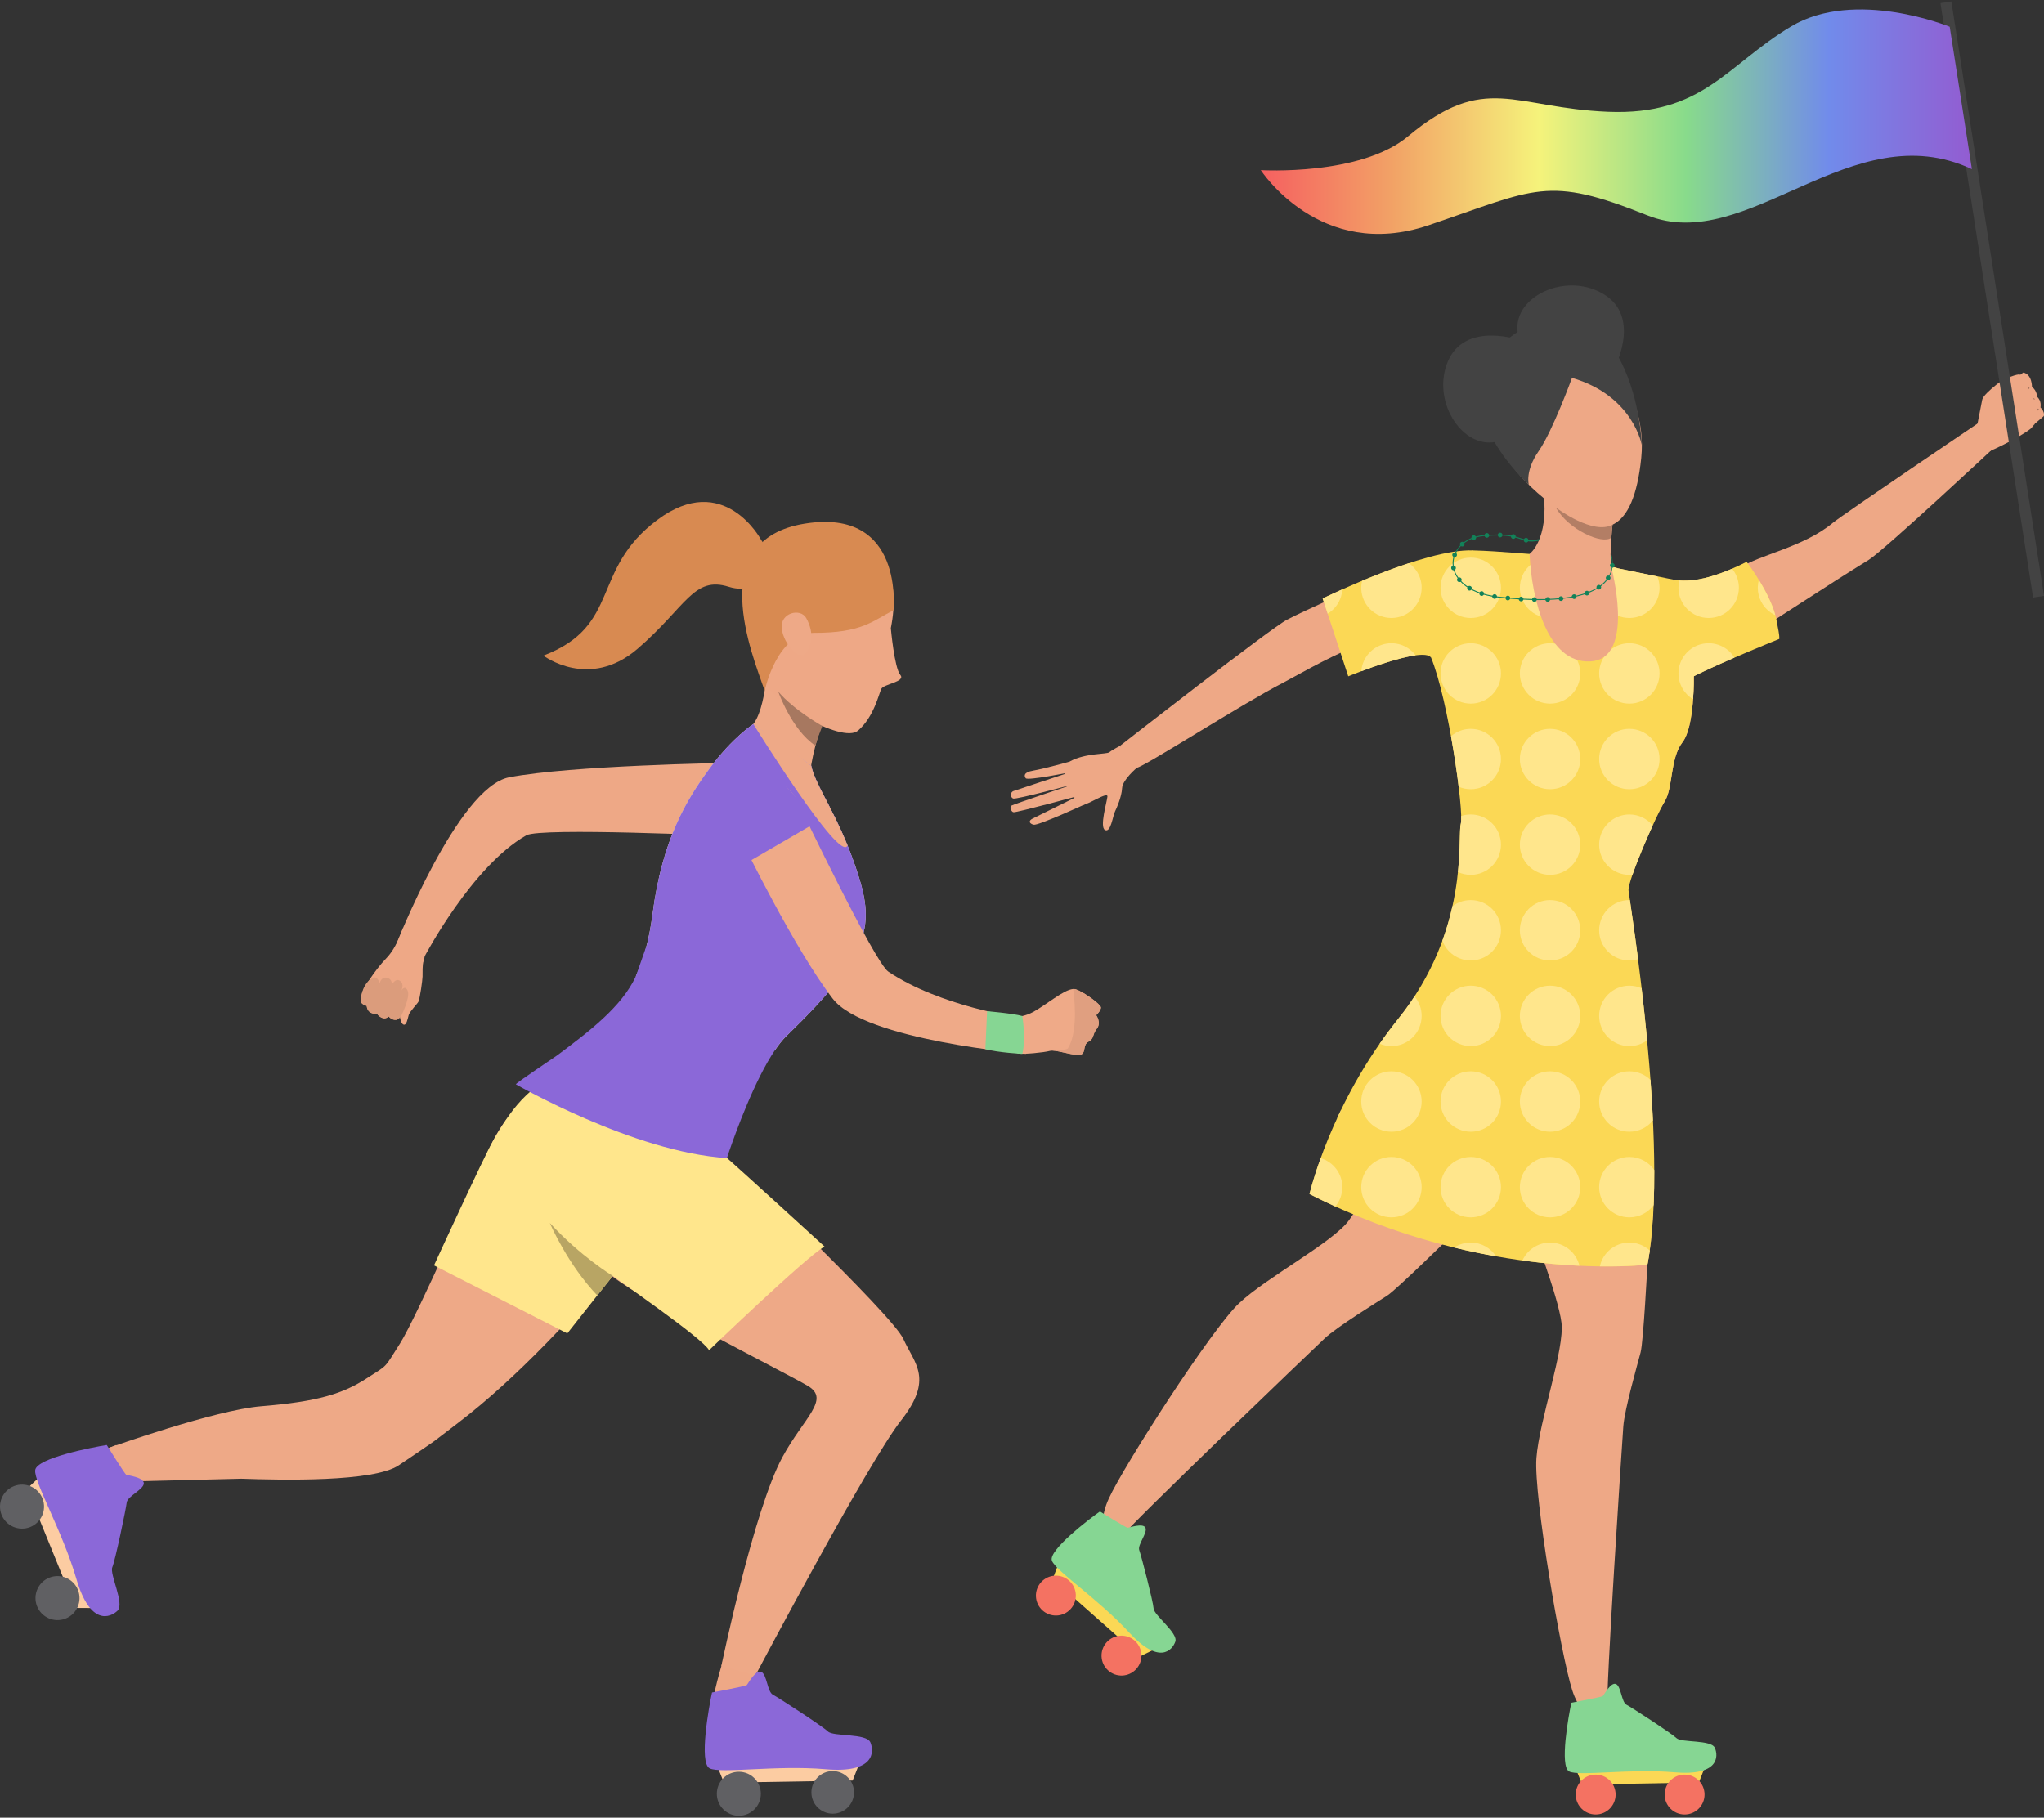 <svg width="597" height="531" viewBox="0 0 597 531" fill="none" xmlns="http://www.w3.org/2000/svg">
<rect x="0" y="0" width="597" height="531" fill="#333333" stroke="none"/>
<path d="M481.175 369.429C481.175 369.429 480.004 391.891 479.179 395.065C478.359 398.236 474.48 411.748 474.129 416.685C473.774 421.617 468.898 494.956 469.486 499.537C470.073 504.119 462.497 503.978 459.205 493.758C455.916 483.534 447.927 437.006 448.747 425.966C449.572 414.922 457.034 394.123 456.065 386.371C455.096 378.615 447.104 357.938 447.104 357.938L481.175 369.429" fill="#EEA886"/>
<path d="M423.982 360.896C423.982 360.896 407.952 376.679 405.201 378.464C402.454 380.25 390.471 387.601 386.881 391.004C383.291 394.407 330.183 445.218 327.524 448.999C324.862 452.776 319.368 447.553 323.843 437.79C328.318 428.032 353.832 388.31 361.893 380.719C369.954 373.127 389.498 362.823 394.019 356.444C398.536 350.069 409.862 333.741 409.862 333.741L423.982 360.896" fill="#EEA886"/>
<path d="M472.954 167.958C472.954 167.958 486.997 169.817 492.129 169.648C497.131 169.483 502.356 170.122 508.417 165.807C513.506 162.185 526.767 159.86 535.247 152.795C538.21 150.323 578.817 122.907 578.817 122.907L583.361 129.898C583.361 129.898 550.269 160.796 545.846 163.527C532.836 171.553 517.793 181.596 509.913 186.404C502.95 190.657 494.691 197.566 494.691 197.566C494.691 197.566 495.042 212.135 491.399 216.834C487.756 221.534 488.698 230.111 486.23 234.106C483.762 238.1 473.98 256.693 474.248 259.601C474.51 262.509 487.783 334.803 481.175 369.432C481.175 369.432 442.519 365.845 395.416 347.774C395.416 347.774 398.868 322.05 423.982 303.017C449.091 283.984 427.82 244.873 428.876 240.909C429.933 236.943 423.84 200.386 416.615 187.697C411.11 178.027 381.147 196.172 374.567 199.554C362.889 205.558 334.243 223.957 332.072 224.278C329.928 224.595 327.086 217.91 327.086 217.91C327.086 217.91 371.228 183.442 375.887 181.043C387.934 174.841 414.437 164.127 414.437 164.127C414.437 164.127 439.527 163.905 449.046 163.905C458.56 163.905 472.954 167.958 472.954 167.958" fill="#EEA886"/>
<path d="M430.287 160.795C438.348 161.003 446.722 161.99 450.243 161.99C459.762 161.99 472.576 166.038 472.576 166.038C472.576 166.038 482.205 168.046 488.641 169.305C488.641 169.305 489.106 170.564 489.167 170.575C489.202 170.582 489.251 170.59 489.308 170.601C490.855 170.909 492.207 171.209 493.159 171.482C497.253 172.65 501.611 170.319 509.211 164.696C509.211 164.696 517.52 176.646 518.701 184.34C515.731 185.064 513.763 186.211 512.11 186.403C504.13 187.328 495.006 197.345 494.698 197.56L494.691 197.563V197.565C494.691 197.565 495.041 212.135 491.399 216.833C487.756 221.533 488.698 230.109 486.229 234.105C483.761 238.098 475.391 257.22 475.655 260.129C475.918 263.037 487.782 334.802 481.171 369.431C481.171 369.431 434.209 375.18 382.475 348.818C382.475 348.818 388.579 322.316 408.302 297.744C429.38 271.495 425.602 244.633 426.659 240.667C427.602 237.148 423.138 204.732 417.976 192.091C417.297 190.43 417.061 188.864 416.614 187.696C414.982 183.406 405.502 198.851 395.216 192.523C398.94 187.318 388.518 175.28 388.518 175.28L430.287 160.795" fill="#FBD855"/>
<path d="M332.071 224.275C332.071 224.275 327.856 227.776 327.734 230.25C327.612 232.723 326.182 236.009 325.678 237.024C325.002 238.379 324.45 243.298 322.767 242.479C321.081 241.66 323.294 234.332 323.453 232.706C323.614 231.08 317.647 235.262 315.976 235.166C314.306 235.07 308.178 224.773 312.593 222.378C317.01 219.984 323.244 220.353 323.942 219.777C324.636 219.201 327.085 217.907 327.085 217.907L332.071 224.275" fill="#EEA886"/>
<path d="M317.137 234.851C317.137 234.851 303.148 241.282 301.874 240.925C300.599 240.569 300.313 239.786 301.599 239.13C302.881 238.475 314.94 232.524 314.94 232.524C314.94 232.524 297.166 237.338 296.056 237.277C295.403 237.242 294.759 235.762 295.415 235.347C296.071 234.932 313.432 229.145 313.432 229.145C313.432 229.145 296.831 233.609 295.918 233.278C295.125 232.989 294.87 231.474 296.079 231.058C297.292 230.641 312.483 225.619 312.483 225.619C312.483 225.619 300.206 228.102 299.607 227.36C299.241 226.906 298.623 225.654 301.809 225.113C304.994 224.572 312.388 222.501 312.388 222.501L317.137 234.851" fill="#EEA886"/>
<path d="M519.681 186.652C519.681 186.652 503.064 193.335 494.691 197.563V197.565C486.317 201.794 489.076 170.557 489.076 170.557C489.076 170.557 489.106 170.564 489.167 170.575C489.201 170.582 488.583 169.295 488.64 169.305C490.132 169.573 496.308 171.173 510.156 164.126C510.156 164.126 517.828 174.129 519.002 181.823C519.281 183.634 519.746 185.141 519.681 186.652Z" fill="#FBD855"/>
<path d="M430.287 160.796L417.976 192.091C415.512 188.617 393.79 197.576 393.79 197.576L386.32 174.84C386.32 174.84 416.141 160.177 430.287 160.796" fill="#FBD855"/>
<path d="M586.716 125.482L586.366 125.377C586.938 123.129 585.156 120.345 585.135 120.317L585.435 120.104C585.514 120.223 587.332 123.063 586.716 125.482" fill="#A1725B"/>
<path d="M590.345 109.28C590.345 109.28 584.67 114.023 585.278 115.227C585.886 116.431 586.716 116.493 586.716 116.493L585.221 119.732C585.221 119.732 585.314 122.606 587.99 121.854C587.99 121.854 587.84 124.53 590.33 123.442C590.33 123.442 590.91 125.312 592.155 125.049C593.401 124.787 596.929 121.552 596.929 121.552C596.929 121.552 597.387 120.461 595.97 119.009C595.97 119.009 596.406 117.099 594.946 115.893C594.946 115.893 595.075 114.285 593.487 112.998C593.487 112.998 593.551 109.368 590.953 108.834C590.953 108.834 590.581 109.078 590.345 109.28" fill="#EEA886"/>
<path d="M589.4 116.395L589.186 116.075C591.068 114.715 592.506 113.127 592.528 113.111L592.792 113.379C592.778 113.395 591.311 115.012 589.4 116.395" fill="#A1725B"/>
<path d="M588.841 121.398L588.641 121.071C590.938 119.557 594.022 116.34 594.058 116.308L594.316 116.583C594.28 116.616 591.167 119.862 588.841 121.398" fill="#A1725B"/>
<path d="M591.497 123.088L591.461 123.104L591.297 122.756C592.886 121.953 595.247 119.364 595.269 119.339L595.541 119.608C595.441 119.715 593.136 122.238 591.497 123.088" fill="#A1725B"/>
<path d="M593.115 124.811C592.427 125.164 591.826 125.243 591.325 125.042C590.631 124.77 590.323 124.06 590.209 123.697C589.551 123.944 589.007 123.923 588.584 123.632C588.026 123.242 587.869 122.482 587.826 122.093C586.767 122.325 586.094 121.909 585.7 121.505C585.156 120.935 584.935 120.113 585.042 119.678C585.185 119.112 586.123 117.256 586.445 116.614C585.865 116.429 585.464 116.119 585.271 115.69C584.949 115.005 585.278 114.289 585.285 114.26C585.335 114.167 586.409 112.258 588.964 110.573L589.164 110.9C586.688 112.533 585.622 114.425 585.614 114.445C585.614 114.444 585.357 115.019 585.6 115.529C585.772 115.898 586.158 116.159 586.759 116.304L586.996 116.361L586.881 116.585C586.423 117.471 585.521 119.278 585.4 119.782C585.328 120.063 585.486 120.742 585.958 121.233C586.301 121.592 586.924 121.959 587.94 121.667L588.169 121.6L588.176 121.853C588.176 121.863 588.198 122.901 588.785 123.312C589.135 123.554 589.629 123.538 590.252 123.262L590.459 123.172L590.51 123.404C590.51 123.413 590.71 124.395 591.447 124.683C592.091 124.935 592.957 124.614 594.031 123.726L594.26 124.03C593.852 124.366 593.472 124.626 593.115 124.811" fill="#A1725B"/>
<path d="M580.961 115.903C580.961 115.903 589.8 114.775 589.306 117.863C589.306 117.863 588.74 119.439 586.658 119.824C584.582 120.21 582.006 122.043 582.006 122.043C582.006 122.043 578.814 118.354 580.961 115.903Z" fill="#EEA886"/>
<path d="M587.976 119.578C587.619 119.765 587.232 119.902 586.86 119.971C585.178 120.293 582.108 122.147 582.072 122.166L581.886 121.831C582.015 121.753 585.042 119.926 586.796 119.592C587.948 119.372 589.036 118.546 589.164 117.788C589.243 117.388 589.043 117.025 588.578 116.711C586.939 115.593 581.042 116.076 580.977 116.081L580.941 115.697C581.192 115.676 587.032 115.2 588.778 116.389C589.529 116.898 589.601 117.472 589.529 117.865C589.408 118.559 588.749 119.182 587.976 119.578" fill="#A1725B"/>
<path d="M498.211 515.571L496.186 520.733L462.103 521.309L459.967 515.953L498.211 515.571Z" fill="#FBD855"/>
<path d="M458.956 497.424C458.956 497.424 467.803 495.772 468.135 495.471C468.467 495.173 470.478 491.32 471.981 491.957C473.488 492.598 473.591 497.244 475.063 498.007C476.539 498.766 488.213 506.359 489.659 507.751C491.098 509.147 499.822 508.155 500.867 510.604C501.919 513.054 502.105 518.879 489.041 517.738C475.983 516.594 461.135 518.978 458.3 517.486C455.47 515.999 458.125 501.193 458.956 497.424" fill="#86D693"/>
<path d="M497.854 524.237C497.854 527.457 495.242 530.066 492.028 530.066C488.809 530.066 486.199 527.457 486.199 524.237C486.199 521.021 488.809 518.412 492.028 518.412C495.242 518.412 497.854 521.021 497.854 524.237Z" fill="#F47262"/>
<path d="M471.881 524.237C471.881 527.457 469.272 530.066 466.056 530.066C462.836 530.066 460.227 527.457 460.227 524.237C460.227 521.021 462.836 518.412 466.056 518.412C469.272 518.412 471.881 521.021 471.881 524.237Z" fill="#F47262"/>
<path d="M337.969 481.432L332.987 483.869L307.457 461.292L309.494 455.895L337.969 481.432Z" fill="#FBD855"/>
<path d="M321.257 441.544C321.257 441.544 328.898 446.297 329.345 446.302C329.795 446.305 333.877 444.817 334.555 446.305C335.234 447.793 332.171 451.291 332.748 452.848C333.324 454.404 336.81 467.887 336.936 469.889C337.058 471.892 344.162 477.05 343.281 479.564C342.403 482.074 338.607 486.499 329.741 476.84C320.876 467.184 308.313 458.921 307.229 455.908C306.146 452.893 318.098 443.765 321.257 441.544Z" fill="#86D693"/>
<path d="M331.857 487.583C329.682 489.96 325.997 490.124 323.624 487.949C321.247 485.779 321.083 482.093 323.258 479.717C325.429 477.343 329.114 477.18 331.491 479.354C333.864 481.525 334.028 485.21 331.857 487.583Z" fill="#F47262"/>
<path d="M312.691 470.053C310.52 472.425 306.835 472.589 304.459 470.419C302.086 468.245 301.922 464.559 304.097 462.187C306.267 459.81 309.952 459.65 312.325 461.82C314.702 463.991 314.866 467.676 312.691 470.053" fill="#F47262"/>
<path d="M436.976 367.021C433.058 366.327 428.961 365.476 424.715 364.442C426.108 363.523 427.775 362.989 429.568 362.989C432.677 362.989 435.408 364.592 436.976 367.021Z" fill="#FFE68C"/>
<path d="M461.313 369.766C456.456 369.537 450.856 369.071 444.668 368.224C446.046 365.142 449.139 362.99 452.729 362.99C456.899 362.99 460.393 365.882 461.313 369.766Z" fill="#FFE68C"/>
<path d="M481.851 365.298C481.652 366.725 481.427 368.106 481.172 369.43C481.172 369.43 476.029 370.059 467.273 369.945C468.128 365.97 471.665 362.99 475.899 362.99C478.192 362.99 480.279 363.864 481.851 365.298Z" fill="#FFE68C"/>
<path d="M392.061 346.799C392.061 348.951 391.29 350.92 390.013 352.453C387.514 351.312 385 350.104 382.479 348.818C382.479 348.818 383.412 344.758 385.732 338.335C389.391 339.414 392.061 342.794 392.061 346.799" fill="#FFE68C"/>
<path d="M415.227 346.801C415.227 351.673 411.278 355.621 406.407 355.621C401.531 355.621 397.582 351.673 397.582 346.801C397.582 341.926 401.531 337.977 406.407 337.977C411.278 337.977 415.227 341.926 415.227 346.801Z" fill="#FFE68C"/>
<path d="M438.391 346.801C438.391 351.673 434.442 355.621 429.57 355.621C424.695 355.621 420.746 351.673 420.746 346.801C420.746 341.926 424.695 337.977 429.57 337.977C434.442 337.977 438.391 341.926 438.391 346.801Z" fill="#FFE68C"/>
<path d="M461.555 346.801C461.555 351.673 457.606 355.621 452.734 355.621C447.859 355.621 443.91 351.673 443.91 346.801C443.91 341.926 447.859 337.977 452.734 337.977C457.606 337.977 461.555 341.926 461.555 346.801Z" fill="#FFE68C"/>
<path d="M483.169 341.807C483.181 345.317 483.128 348.746 482.986 352.05V352.054C481.377 354.217 478.802 355.621 475.898 355.621C471.023 355.621 467.074 351.673 467.074 346.801C467.074 341.929 471.023 337.977 475.898 337.977C478.916 337.977 481.579 339.495 483.169 341.807" fill="#FFE68C"/>
<path d="M391.75 324.107C391.479 325.115 391.033 326.053 390.441 326.877C390.856 325.973 391.296 325.05 391.75 324.107Z" fill="#FFE68C"/>
<path d="M415.227 321.785C415.227 326.657 411.278 330.609 406.407 330.609C401.531 330.609 397.582 326.657 397.582 321.785C397.582 316.914 401.531 312.965 406.407 312.965C411.278 312.965 415.227 316.914 415.227 321.785Z" fill="#FFE68C"/>
<path d="M438.391 321.785C438.391 326.657 434.442 330.609 429.57 330.609C424.695 330.609 420.746 326.657 420.746 321.785C420.746 316.914 424.695 312.965 429.57 312.965C434.442 312.965 438.391 316.914 438.391 321.785Z" fill="#FFE68C"/>
<path d="M461.555 321.785C461.555 326.657 457.606 330.609 452.734 330.609C447.859 330.609 443.91 326.657 443.91 321.785C443.91 316.914 447.859 312.965 452.734 312.965C457.606 312.965 461.555 316.914 461.555 321.785Z" fill="#FFE68C"/>
<path d="M482.78 327.302C481.166 329.32 478.683 330.609 475.898 330.609C471.023 330.609 467.074 326.66 467.074 321.785C467.074 316.914 471.023 312.965 475.898 312.965C478.294 312.965 480.472 313.923 482.063 315.475V315.479C482.349 319.397 482.598 323.361 482.78 327.302Z" fill="#FFE68C"/>
<path d="M415.226 296.774C415.226 301.645 411.278 305.598 406.406 305.598C405.181 305.598 404.017 305.346 402.961 304.9C404.616 302.512 406.398 300.119 408.305 297.747C410.087 295.522 411.697 293.295 413.143 291.078C414.444 292.616 415.226 294.603 415.226 296.774" fill="#FFE68C"/>
<path d="M438.391 296.773C438.391 301.645 434.442 305.594 429.57 305.594C424.695 305.594 420.746 301.645 420.746 296.773C420.746 291.902 424.695 287.949 429.57 287.949C434.442 287.949 438.391 291.902 438.391 296.773Z" fill="#FFE68C"/>
<path d="M461.555 296.773C461.555 301.645 457.606 305.594 452.734 305.594C447.859 305.594 443.91 301.645 443.91 296.773C443.91 291.902 447.859 287.949 452.734 287.949C457.606 287.949 461.555 291.902 461.555 296.773Z" fill="#FFE68C"/>
<path d="M481.087 303.908C479.629 304.972 477.836 305.598 475.898 305.598C471.023 305.598 467.074 301.645 467.074 296.774C467.074 291.902 471.023 287.954 475.898 287.954C477.172 287.954 478.382 288.224 479.477 288.709C480.033 293.454 480.583 298.578 481.087 303.908Z" fill="#FFE68C"/>
<path d="M438.39 271.763C438.39 276.631 434.441 280.584 429.566 280.584C425.762 280.584 422.523 278.177 421.283 274.804C422.557 271.301 423.508 267.925 424.213 264.749C425.697 263.614 427.555 262.94 429.566 262.94C434.441 262.94 438.39 266.891 438.39 271.763" fill="#FFE68C"/>
<path d="M461.555 271.762C461.555 276.636 457.606 280.584 452.734 280.584C447.859 280.584 443.91 276.636 443.91 271.762C443.91 266.889 447.859 262.94 452.734 262.94C457.606 262.94 461.555 266.889 461.555 271.762Z" fill="#FFE68C"/>
<path d="M478.435 280.21C477.63 280.454 476.779 280.584 475.898 280.584C471.023 280.584 467.074 276.631 467.074 271.763C467.074 266.891 471.023 262.94 475.898 262.94C475.948 262.94 475.997 262.94 476.051 262.943C476.543 266.319 477.443 272.433 478.435 280.21" fill="#FFE68C"/>
<path d="M438.389 246.751C438.389 251.621 434.441 255.57 429.565 255.57C428.229 255.57 426.963 255.273 425.826 254.741C426.581 247.421 426.238 242.243 426.658 240.667C426.764 240.262 426.802 239.474 426.776 238.379C427.653 238.087 428.592 237.929 429.565 237.929C434.441 237.929 438.389 241.878 438.389 246.751Z" fill="#FFE68C"/>
<path d="M461.555 246.749C461.555 251.621 457.606 255.57 452.734 255.57C447.859 255.57 443.91 251.621 443.91 246.749C443.91 241.877 447.859 237.927 452.734 237.927C457.606 237.927 461.555 241.877 461.555 246.749Z" fill="#FFE68C"/>
<path d="M482.711 241.145C480.594 245.771 478.191 251.503 476.806 255.525C476.509 255.554 476.208 255.57 475.898 255.57C471.023 255.57 467.074 251.621 467.074 246.751C467.074 241.878 471.023 237.929 475.898 237.929C478.641 237.929 481.094 239.182 482.711 241.145Z" fill="#FFE68C"/>
<path d="M438.391 221.739C438.391 226.609 434.443 230.559 429.567 230.559C428.311 230.559 427.118 230.295 426.034 229.824C425.511 225.485 424.741 220.303 423.795 215.069C425.344 213.727 427.362 212.917 429.567 212.917C434.443 212.917 438.391 216.867 438.391 221.739" fill="#FFE68C"/>
<path d="M461.555 221.737C461.555 226.609 457.606 230.559 452.734 230.559C447.859 230.559 443.91 226.609 443.91 221.737C443.91 216.864 447.859 212.915 452.734 212.915C457.606 212.915 461.555 216.864 461.555 221.737Z" fill="#FFE68C"/>
<path d="M484.718 221.737C484.718 226.609 480.77 230.559 475.898 230.559C471.023 230.559 467.074 226.609 467.074 221.737C467.074 216.864 471.023 212.915 475.898 212.915C480.77 212.915 484.718 216.864 484.718 221.737Z" fill="#FFE68C"/>
<path d="M413.466 191.442C408.838 192.057 401.888 194.474 397.607 196.084C397.661 195.276 397.832 194.498 398.092 193.765H398.095C399.305 190.35 402.57 187.906 406.405 187.906C408.213 187.906 409.899 188.453 411.299 189.39C412.135 189.945 412.867 190.639 413.466 191.442Z" fill="#FFE68C"/>
<path d="M438.391 196.725C438.391 201.597 434.442 205.547 429.57 205.547C424.695 205.547 420.746 201.597 420.746 196.725C420.746 191.853 424.695 187.903 429.57 187.903C434.442 187.903 438.391 191.853 438.391 196.725Z" fill="#FFE68C"/>
<path d="M461.555 196.725C461.555 201.597 457.606 205.547 452.734 205.547C447.859 205.547 443.91 201.597 443.91 196.725C443.91 191.853 447.859 187.903 452.734 187.903C457.606 187.903 461.555 191.853 461.555 196.725Z" fill="#FFE68C"/>
<path d="M484.718 196.725C484.718 201.597 480.77 205.547 475.898 205.547C471.023 205.547 467.074 201.597 467.074 196.725C467.074 191.853 471.023 187.903 475.898 187.903C480.77 187.903 484.718 191.853 484.718 196.725Z" fill="#FFE68C"/>
<path d="M494.69 197.564C494.69 197.564 494.761 200.561 494.496 204.277C491.942 202.732 490.238 199.928 490.238 196.727C490.238 196.244 490.274 195.772 490.346 195.31C491.026 191.111 494.668 187.905 499.055 187.905C500.995 187.905 502.777 188.527 504.237 189.582C505.174 190.263 505.976 191.127 506.584 192.12C502.34 193.95 497.903 195.938 494.69 197.564" fill="#FFE68C"/>
<path d="M392.05 172.175C392.012 172.864 391.901 173.533 391.711 174.171C391.382 175.315 390.825 176.358 390.1 177.259C389.448 178.059 388.663 178.746 387.777 179.277L386.32 174.84C386.32 174.84 388.536 173.747 392.05 172.175Z" fill="#FFE68C"/>
<path d="M415.227 171.714C415.227 176.583 411.278 180.533 406.407 180.533C401.672 180.533 397.811 176.809 397.593 172.133C397.586 171.993 397.582 171.854 397.582 171.714C397.582 171.014 397.663 170.332 397.819 169.677C401.909 167.968 406.697 166.098 411.507 164.517C412.308 165.084 413.01 165.784 413.582 166.586C414.62 168.03 415.227 169.801 415.227 171.714" fill="#FFE68C"/>
<path d="M438.391 171.713C438.391 176.585 434.442 180.535 429.57 180.535C424.695 180.535 420.746 176.585 420.746 171.713C420.746 166.842 424.695 162.891 429.57 162.891C434.442 162.891 438.391 166.842 438.391 171.713Z" fill="#FFE68C"/>
<path d="M461.555 171.713C461.555 176.585 457.606 180.535 452.734 180.535C447.859 180.535 443.91 176.585 443.91 171.713C443.91 166.842 447.859 162.891 452.734 162.891C457.606 162.891 461.555 166.842 461.555 171.713Z" fill="#FFE68C"/>
<path d="M484.718 171.714C484.718 176.583 480.77 180.533 475.898 180.533C471.023 180.533 467.074 176.583 467.074 171.714C467.074 169.163 468.158 166.866 469.886 165.256C471.557 165.715 472.575 166.037 472.575 166.037C472.575 166.037 478.439 167.26 484.073 168.398C484.489 169.423 484.718 170.542 484.718 171.714" fill="#FFE68C"/>
<path d="M507.879 171.714C507.879 176.583 503.936 180.533 499.055 180.533C494.189 180.533 490.238 176.583 490.238 171.714C490.238 171.406 490.253 171.1 490.288 170.799C490.324 170.386 490.396 169.978 490.496 169.584C493.029 169.809 497.874 169.602 505.897 166.133C506.061 166.335 506.212 166.544 506.355 166.758H506.362C507.321 168.169 507.879 169.876 507.879 171.714" fill="#FFE68C"/>
<path d="M518.543 179.73C518.027 179.492 517.534 179.204 517.076 178.872C514.85 177.276 513.404 174.663 513.404 171.714C513.404 171.623 513.404 171.531 513.411 171.44C513.433 170.732 513.533 170.045 513.712 169.39C515.53 172.352 517.555 176.162 518.543 179.73" fill="#FFE68C"/>
<path d="M464.426 193.228C451.994 193.786 447.378 175.279 446.74 161.824C446.74 161.824 452.413 157.779 450.849 143.922C450.849 143.922 463.218 134.343 471.076 152.447C471.076 152.447 471.045 152.757 470.981 153.284C470.889 154.121 470.748 155.485 470.641 157.066C470.409 160.197 470.253 164.134 470.737 166.118C471.618 169.761 476.84 192.67 464.426 193.228Z" fill="#EEA886"/>
<path d="M462.641 97.645C462.641 97.645 481.643 111.64 479.362 133.821C477.08 156.003 468.107 157.52 456.77 149.893C445.435 142.267 438.103 133.529 435.128 123.018C432.152 112.506 445.344 85.214 462.641 97.645" fill="#EEA886"/>
<path d="M459.137 110.386C459.137 110.386 453.498 125.895 449.412 131.773C445.33 137.651 446.532 141.627 446.532 141.627C446.532 141.627 423.856 121.114 435.229 104.836C446.597 88.557 464.989 91.551 472.031 103.137C479.077 114.724 479.554 130.14 479.554 130.14C479.554 130.14 477.147 115.634 459.137 110.386" fill="#434343"/>
<path d="M444.78 99.614C444.78 99.614 427.643 93.246 422.703 106.035C417.759 118.823 429.291 133.98 439.999 127.884C450.712 121.788 444.78 99.614 444.78 99.614Z" fill="#434343"/>
<path d="M470.999 108.65C470.999 108.65 480.041 92.762 468.211 85.827C456.385 78.893 439.568 87.839 443.864 99.388C448.16 110.938 470.999 108.65 470.999 108.65" fill="#434343"/>
<path d="M438.132 156.982C437.75 156.971 437.452 156.655 437.464 156.276C437.472 155.898 437.789 155.598 438.166 155.609C438.544 155.618 438.845 155.933 438.838 156.312C438.826 156.685 438.521 156.982 438.151 156.982H438.132ZM433.581 156.444C433.554 156.065 433.84 155.738 434.218 155.714C434.595 155.686 434.923 155.972 434.95 156.351C434.977 156.729 434.691 157.056 434.313 157.081L434.263 157.083C433.908 157.083 433.607 156.806 433.581 156.444V156.444ZM441.851 157.399C441.482 157.317 441.248 156.949 441.328 156.579C441.416 156.207 441.783 155.977 442.149 156.059C442.523 156.142 442.755 156.51 442.672 156.88C442.599 157.199 442.317 157.416 442.004 157.416C441.95 157.416 441.901 157.41 441.851 157.399ZM429.796 157.279C429.678 156.919 429.872 156.529 430.231 156.408C430.59 156.288 430.979 156.482 431.097 156.842C431.219 157.199 431.028 157.589 430.666 157.71C430.594 157.735 430.521 157.745 430.448 157.745C430.162 157.745 429.891 157.564 429.796 157.279V157.279ZM445.597 158.47C445.227 158.399 444.983 158.039 445.056 157.666C445.129 157.292 445.487 157.05 445.857 157.122C446.231 157.194 446.475 157.553 446.402 157.924C446.342 158.253 446.052 158.482 445.731 158.482C445.689 158.482 445.643 158.478 445.597 158.47V158.47ZM426.565 159.401C426.317 159.116 426.343 158.681 426.63 158.434C426.916 158.185 427.351 158.215 427.599 158.5C427.847 158.786 427.816 159.22 427.53 159.469C427.404 159.582 427.24 159.637 427.08 159.637C426.889 159.637 426.698 159.557 426.565 159.401ZM424.615 162.732C424.261 162.6 424.081 162.202 424.218 161.847H424.215C424.348 161.494 424.749 161.315 425.1 161.45C425.455 161.581 425.634 161.979 425.5 162.333C425.394 162.608 425.134 162.779 424.855 162.779C424.776 162.779 424.696 162.762 424.615 162.732V162.732ZM470.864 165.859C470.487 165.829 470.2 165.502 470.231 165.123C470.258 164.744 470.585 164.462 470.963 164.489C471.341 164.516 471.623 164.846 471.597 165.225C471.574 165.585 471.272 165.859 470.913 165.859H470.864ZM423.868 166.046C423.791 165.676 424.032 165.313 424.406 165.239C424.776 165.165 425.142 165.404 425.215 165.777C425.287 166.148 425.046 166.51 424.676 166.584C424.631 166.592 424.581 166.598 424.539 166.598C424.218 166.598 423.933 166.373 423.868 166.046ZM469.334 169.402C469.017 169.198 468.922 168.772 469.128 168.454C469.33 168.136 469.758 168.042 470.078 168.245C470.395 168.451 470.49 168.875 470.284 169.196C470.154 169.399 469.929 169.511 469.704 169.511C469.578 169.511 469.449 169.476 469.334 169.402ZM425.706 169.802C425.462 169.509 425.505 169.077 425.794 168.836C426.088 168.594 426.523 168.633 426.763 168.926C427.004 169.218 426.965 169.649 426.672 169.893C426.546 169.997 426.389 170.05 426.237 170.05C426.038 170.05 425.844 169.964 425.706 169.802ZM466.404 171.93C466.195 171.615 466.274 171.189 466.588 170.978C466.904 170.763 467.331 170.846 467.541 171.162C467.755 171.475 467.675 171.9 467.358 172.114C467.244 172.194 467.106 172.232 466.976 172.232C466.755 172.232 466.537 172.125 466.404 171.93V171.93ZM428.854 172.428C428.53 172.235 428.423 171.815 428.618 171.488C428.808 171.162 429.227 171.054 429.556 171.247C429.884 171.439 429.99 171.862 429.796 172.186C429.666 172.403 429.441 172.524 429.204 172.524C429.086 172.524 428.964 172.494 428.854 172.428V172.428ZM462.86 173.501C462.73 173.146 462.913 172.751 463.273 172.622C463.627 172.494 464.024 172.678 464.149 173.034C464.28 173.389 464.096 173.784 463.741 173.913C463.661 173.941 463.581 173.954 463.505 173.954C463.226 173.954 462.963 173.781 462.86 173.501ZM432.547 174.05C432.184 173.935 431.99 173.551 432.1 173.188C432.214 172.826 432.604 172.628 432.967 172.743C433.324 172.859 433.527 173.243 433.409 173.606C433.317 173.896 433.046 174.083 432.756 174.083C432.688 174.083 432.615 174.072 432.547 174.05ZM436.434 174.945C436.06 174.887 435.801 174.537 435.858 174.163C435.919 173.79 436.27 173.531 436.644 173.589C437.018 173.647 437.277 173.998 437.22 174.371C437.163 174.712 436.873 174.954 436.541 174.954C436.507 174.954 436.468 174.95 436.434 174.945ZM459.095 174.434C459.014 174.064 459.259 173.702 459.629 173.624C459.999 173.551 460.361 173.79 460.438 174.163C460.514 174.534 460.273 174.896 459.9 174.971C459.858 174.981 459.808 174.983 459.766 174.983C459.446 174.983 459.16 174.759 459.095 174.434V174.434ZM440.336 175.385C439.963 175.349 439.68 175.017 439.719 174.638C439.753 174.262 440.089 173.981 440.467 174.017C440.84 174.053 441.123 174.386 441.084 174.764C441.054 175.122 440.752 175.388 440.402 175.388L440.336 175.385ZM455.242 174.94C455.204 174.564 455.474 174.226 455.856 174.188C456.233 174.149 456.569 174.424 456.608 174.8C456.646 175.179 456.371 175.514 455.997 175.552L455.924 175.558C455.574 175.558 455.28 175.294 455.242 174.94V174.94ZM444.235 175.681C443.858 175.659 443.572 175.336 443.591 174.956C443.614 174.578 443.942 174.289 444.316 174.311C444.697 174.334 444.983 174.657 444.964 175.036C444.941 175.401 444.64 175.684 444.278 175.684L444.235 175.681ZM451.362 175.149C451.351 174.769 451.644 174.454 452.026 174.44C452.403 174.429 452.724 174.726 452.732 175.104C452.747 175.484 452.449 175.799 452.071 175.813H452.049C451.679 175.813 451.373 175.522 451.362 175.149V175.149ZM448.15 175.838C447.772 175.83 447.471 175.517 447.474 175.138C447.482 174.759 447.795 174.457 448.177 174.465C448.554 174.47 448.856 174.784 448.848 175.162C448.844 175.539 448.535 175.838 448.162 175.838H448.15" fill="#128259"/>
<path d="M470.427 161.333L470.419 162.056C470.438 162.097 471.971 165.54 469.298 169.178C466.627 172.806 459.017 176.642 437.92 174.315C427.958 173.216 424.487 168.32 424.54 164.462C424.591 160.913 427.661 157.073 433.437 156.6C439.831 156.075 442.12 156.834 443.963 157.443C445.504 157.952 446.461 158.505 449.43 157.968C449.43 157.968 449.586 157.645 449.628 157.486C446.732 158.009 445.554 157.679 444.05 157.182C442.185 156.565 439.866 155.798 433.415 156.325C427.475 156.813 424.316 160.785 424.266 164.458C424.209 168.432 427.745 173.469 437.893 174.588C442.356 175.081 446.221 175.297 449.571 175.297C462.133 175.296 467.379 172.25 469.519 169.338C472.288 165.57 470.446 161.375 470.427 161.333" fill="#128259"/>
<path d="M220.233 492.804C220.233 492.804 220.588 488.78 221.683 486.357C222.778 483.931 211.619 483.557 211.619 483.557C211.619 483.557 208.438 493.922 208.438 496.421C208.438 498.916 220.233 492.804 220.233 492.804Z" fill="#EEA886"/>
<path d="M32.062 434.627C32.062 434.627 35.431 432.399 38.011 431.746C40.593 431.098 33.941 422.129 33.941 422.129C33.941 422.129 23.845 426.086 21.891 427.638C19.936 429.191 32.062 434.627 32.062 434.627Z" fill="#EEA886"/>
<path d="M212.308 338.299C212.308 338.299 260.537 383.849 263.86 391.17C267.183 398.491 272.741 402.779 263.128 415.025C253.514 427.271 220.64 489.428 220.64 489.428L210.695 486.677C210.695 486.677 220.11 441.111 228.571 425.581C234.832 414.09 242.565 408.822 235.991 404.888C229.419 400.955 183.373 378.039 177.104 371.321C170.84 364.607 189.724 322.46 212.308 338.299Z" fill="#EEA987"/>
<path d="M34.958 432.846L32.219 422.816C32.219 422.816 62.778 411.91 76.244 410.811C92.997 409.445 100.256 407.111 107.222 402.578C113.46 398.519 111.998 400.091 116.86 392.419C121.725 384.751 140.594 341.742 140.594 341.742C140.594 341.742 145.864 320.683 164.828 314.472C183.304 308.422 205.694 337.579 205.694 337.579C205.694 337.579 168.074 389.619 133.87 415.606C124.189 422.958 130.193 418.739 116.475 428.051C109.181 432.999 82.19 432.381 70.465 431.976L34.958 432.846Z" fill="#EEA987"/>
<path d="M207.102 394.441C207.102 394.441 235.718 366.905 240.831 364.154C240.831 364.154 215.057 340.578 212.31 338.301L171.994 325.803C171.994 325.803 171.471 366.954 175.893 370.445C180.314 373.94 205.233 390.901 207.102 394.441" fill="#FFE68C"/>
<path d="M207.458 336.801C207.458 336.801 191.409 357.031 178.972 372.734C177.397 374.721 175.875 376.64 174.451 378.433C170.468 383.473 167.252 387.544 165.696 389.527L126.754 369.659C126.754 369.659 141.433 337.686 143.93 333.41C146.425 329.129 153.73 315.582 163.861 314.811C173.99 314.033 176.839 300.986 207.458 336.801" fill="#FFE68C"/>
<path d="M320.169 296.56C320.169 296.56 321.752 298.751 320.345 300.524C318.937 302.298 319.68 303.378 317.888 304.324C316.095 305.274 317.342 307.792 315.431 308.135C313.745 308.437 309.533 306.96 307.378 306.926C307.244 306.926 307.118 306.93 307 306.937C306.867 306.949 306.744 306.968 306.633 306.998C304.901 307.464 298.924 308.059 297.39 307.762C295.856 307.468 293.281 297.018 293.281 297.018C293.281 297.018 297.592 297.869 301.712 295.649C305.44 293.642 310.609 289.167 313.378 288.931C313.668 288.904 313.935 288.927 314.168 289.004C316.617 289.812 321.462 293.386 321.546 294.283C321.626 295.176 320.169 296.56 320.169 296.56" fill="#EFAA88"/>
<path d="M320.169 296.56C320.169 296.56 321.752 298.751 320.344 300.524C318.936 302.298 319.68 303.378 317.887 304.324C316.094 305.274 317.342 307.792 315.43 308.135C313.744 308.437 309.533 306.96 307.377 306.926C308.472 306.888 311.592 306.731 311.909 306.239C315.251 301.028 313.5 289.346 313.5 289.346L313.378 288.931C313.668 288.904 313.935 288.927 314.167 289.004C316.617 289.812 321.462 293.386 321.546 294.283C321.626 295.176 320.169 296.56 320.169 296.56" fill="#E09F80"/>
<path d="M124.063 276.785C124.063 276.785 124.29 279.131 123.743 280.668C123.31 281.884 123.45 284.109 123.415 285.28C123.379 286.451 122.684 291.476 122.208 292.628C122.013 293.101 119.666 295.496 119.376 296.5C119.087 297.503 118.747 299.616 117.881 299.319C117.015 299.025 116.799 297.038 116.799 297.038C116.799 297.038 116.479 297.935 115.643 297.908C114.017 297.858 113.572 296.935 113.572 296.935C113.572 296.935 112.644 297.622 111.969 297.431C110.481 297.007 110.077 296.103 110.077 296.103C110.077 296.103 109.233 296.321 108.303 295.817C107.114 295.172 107.106 293.841 107.106 293.841C107.106 293.841 105.438 293.371 105.337 292.41C105.236 291.449 105.674 290.705 105.8 289.946C105.926 289.187 109.223 283.663 112.821 279.951C116.01 276.662 117.698 271.132 117.698 271.132L124.063 276.785" fill="#EEA886"/>
<path d="M212.518 244.228C212.518 244.228 157.892 241.668 153.745 244.01C137.896 252.957 124.028 279.375 124.028 279.375L115.58 276.247C115.58 276.247 133.624 229.979 148.708 227.078C166.834 223.591 211.785 222.883 211.785 222.883L212.518 244.228Z" fill="#EEA886"/>
<path d="M233.276 231.202C233.276 231.202 227.37 218.624 216.345 224.397C205.32 230.171 212.225 242.682 212.225 242.682L233.276 231.202Z" fill="#EEA987"/>
<path d="M117.274 296.587C117.274 296.587 119.906 291.269 119.066 289.416C118.227 287.557 117.171 289.423 117.171 289.423C117.171 289.423 118.247 287.599 116.869 286.562C115.491 285.527 114.37 287.778 114.37 287.778C114.37 287.778 114.811 286.172 113.096 285.661C111.382 285.154 110.881 287.236 110.881 287.236C110.881 287.236 110.237 284.604 108.436 285.882C105.396 288.038 105.338 292.41 105.338 292.41C105.338 292.41 105.424 293.463 107.106 293.841C107.106 293.841 107.141 296.442 110.077 296.103C110.077 296.103 111.767 298.594 113.572 296.934C113.572 296.934 115.526 299.483 117.274 296.587Z" fill="#DB9C7C"/>
<path d="M242.816 207.114C241.706 208.459 240.764 210.259 239.986 212.201C239.241 214.033 238.642 215.993 238.166 217.816C237.132 221.774 236.686 225.096 236.686 225.096C236.686 225.096 215.055 216.73 219.545 212.082C224.028 207.433 224.336 191.271 224.336 191.271C224.336 191.271 246.475 202.683 242.816 207.114" fill="#EEA987"/>
<path d="M257.409 163.884C257.409 163.884 263.097 169.047 260.19 183.5C260.19 183.5 261.219 195.086 262.944 197.139C264.668 199.192 258.133 199.796 257.416 201.232C256.699 202.669 255.253 209.434 250.618 213.429C245.987 217.424 223.753 204.591 222.807 197.594C221.865 190.597 206.925 160.368 231.635 159.538C256.34 158.708 257.409 163.884 257.409 163.884" fill="#EEA886"/>
<path d="M260.92 178.297C260.92 178.297 264.353 148.229 235.024 152.972C205.694 157.715 219.638 190.97 223.342 201.789C223.342 201.789 226.856 184.853 237.698 184.873C251.776 184.9 254.751 181.446 260.92 178.297" fill="#D88A51"/>
<path d="M235.502 180.593C233.812 177.494 227.746 178.994 228.33 183.67C228.917 188.345 233.652 193.101 235.304 190.881C236.952 188.662 237.985 185.144 235.502 180.593Z" fill="#EEA987"/>
<path d="M229.664 302.68C228.569 303.741 227.471 305.126 226.383 306.725C226.383 306.725 203.532 293.94 185.693 285.246C187.993 280.275 189.599 274.625 190.588 267.056C193.43 245.199 200.525 233.599 207.236 224.511C213.947 215.422 220.027 211.516 220.027 211.516L236.916 223.644V223.647C238.13 229.111 242.833 235.394 247.541 246.968V246.97C248.338 248.928 249.135 251.04 249.914 253.325C255.644 270.118 254.995 278.113 229.664 302.68" fill="#EDDAD3"/>
<path d="M249.913 253.325C244.527 237.545 238.335 230.037 236.916 223.644L220.027 211.517C220.027 211.517 213.946 215.421 207.239 224.51C200.525 233.599 193.429 245.199 190.587 267.057C190.149 270.408 189.591 273.381 188.905 276.09L185.697 285.246H185.693C181.603 294.097 172.093 301.315 162.65 308.36C161.941 308.895 151.217 316.009 150.654 316.754C150.654 316.754 185.12 336.641 212.309 338.301C212.309 338.301 212.527 337.629 212.977 336.321C214.877 330.789 220.42 315.483 226.382 306.725L226.803 306.121C227.752 304.774 228.71 303.608 229.667 302.68C254.994 278.112 255.644 270.119 249.913 253.325" fill="#8B68D8"/>
<path d="M240.192 212.09C239.451 213.922 238.642 215.995 238.166 217.818C231.257 213.268 227.309 202.044 227.309 202.044C231.97 207.526 240.192 212.087 240.192 212.087V212.09Z" fill="#A77860"/>
<path d="M247.539 246.968V246.97C245.429 252.473 220.025 211.516 220.025 211.516L228.712 217.354L236.914 223.644V223.646C238.128 229.111 242.831 235.394 247.539 246.968Z" fill="#EEA987"/>
<path d="M212.519 244.227C212.519 244.227 226.413 244.587 226.196 232.144C225.978 219.7 211.699 220.264 211.699 220.264L212.519 244.227Z" fill="#8B68D8"/>
<path d="M233.783 235.869C233.783 235.869 255.483 281.178 259.435 283.833C274.542 293.988 297.378 297.193 297.378 297.193L299.709 307.867C299.709 307.867 252.579 303.93 243.225 291.749C231.979 277.111 216.967 246.195 216.967 246.195L233.783 235.869" fill="#EFAA88"/>
<path d="M222.282 157.674C222.282 157.674 211.462 137.302 191.941 151.91C172.424 166.517 181.55 182.807 158.717 191.524C158.717 191.524 172.077 201.717 186.234 189.51C200.392 177.303 202.539 168.175 212.866 171.426C223.193 174.676 225.879 162.485 222.282 157.674" fill="#D88A51"/>
<path d="M233.784 235.871C233.784 235.871 230.743 225.989 220.027 227.759C209.312 229.529 216.236 244.712 216.968 246.197C217.696 247.682 233.784 235.871 233.784 235.871" fill="#EFAA88"/>
<path d="M237.389 240.836L218.116 252.047C218.116 252.047 206.118 230.511 217.474 226.282C228.832 222.054 237.389 240.836 237.389 240.836" fill="#8B68D8"/>
<path d="M251.278 514.451L249.039 520.146L211.439 520.779L209.078 514.87L251.278 514.451Z" fill="#FCCCA2"/>
<path d="M207.964 494.428C207.964 494.428 217.726 492.608 218.093 492.277C218.458 491.945 220.675 487.691 222.339 488.401C223.998 489.106 224.108 494.233 225.738 495.073C227.367 495.912 240.25 504.286 241.84 505.827C243.431 507.365 253.057 506.273 254.213 508.974C255.365 511.675 255.57 518.1 241.161 516.841C226.752 515.582 210.367 518.214 207.243 516.57C204.114 514.921 207.049 498.587 207.964 494.428" fill="#8B68D8"/>
<path d="M249.437 523.607C249.437 527.045 246.651 529.83 243.214 529.83C239.777 529.83 236.992 527.045 236.992 523.607C236.992 520.17 239.777 517.385 243.214 517.385C246.651 517.385 249.437 520.17 249.437 523.607Z" fill="#606063"/>
<path d="M222.225 524.011C222.225 527.563 219.349 530.443 215.797 530.443C212.245 530.443 209.369 527.563 209.369 524.011C209.369 520.463 212.245 517.583 215.797 517.583C219.349 517.583 222.225 520.463 222.225 524.011" fill="#606063"/>
<path d="M28.178 469.758L22.058 469.723L7.869 434.897L12.526 430.559L28.178 469.758" fill="#FCCCA2"/>
<path d="M31.184 422.129C31.184 422.129 36.412 430.572 36.854 430.794C37.295 431.018 42.061 431.545 42.004 433.349C41.946 435.153 37.206 437.111 37.012 438.934C36.819 440.754 33.666 455.797 32.807 457.838C31.948 459.874 36.448 468.458 34.346 470.511C32.244 472.563 26.327 475.077 22.29 461.187C18.252 447.297 9.876 432.971 10.28 429.462C10.683 425.952 26.976 422.778 31.184 422.129" fill="#8B68D8"/>
<path d="M19.118 472.846C15.807 474.132 12.083 472.487 10.798 469.176C9.514 465.864 11.157 462.141 14.468 460.855C17.779 459.574 21.504 461.218 22.788 464.525C24.071 467.837 22.429 471.564 19.118 472.846Z" fill="#606063"/>
<path d="M8.757 446.125C5.445 447.406 1.721 445.765 0.437 442.454C-0.848 439.143 0.796 435.416 4.106 434.134C7.418 432.849 11.142 434.492 12.426 437.804C13.71 441.115 12.067 444.839 8.757 446.125Z" fill="#606063"/>
<path d="M298.592 296.811C298.592 296.811 299.713 303.507 298.592 307.867C298.592 307.867 291.796 307.532 287.799 306.486L288.306 295.4C288.306 295.4 295.974 296.048 298.592 296.811Z" fill="#86D693"/>
<path d="M178.974 372.734C177.399 374.721 175.877 376.641 174.453 378.434C165.851 369.454 160.746 357.646 160.594 357.276C169.639 367.103 178.974 372.734 178.974 372.734Z" fill="#B8A564"/>
<path d="M470.981 153.282C470.889 154.119 470.748 155.484 470.641 157.065C467.959 159.187 458.055 154.708 454.428 148.276C454.969 148.679 465.293 156.351 470.981 153.282Z" fill="#B37E65"/>
<path d="M577.5 124.169C577.5 124.169 578.745 117.721 578.96 116.746C579.182 115.771 581.021 114.004 583.304 112.2C585.58 110.397 589.43 109.197 589.888 109.421C590.353 109.647 590.897 109.631 591.634 110.872C592.364 112.113 592.421 113.585 592.421 113.585C592.421 113.585 593.924 114.668 593.881 116.48C593.881 116.48 595.248 117.571 594.905 119.596C594.905 119.596 596.222 120.701 595.864 122.139C595.864 122.139 594.017 123.913 593.516 124.811C593.008 125.71 586.424 129.58 580.513 132.072C580.513 132.072 579.647 132.272 577.5 124.169" fill="#EEA886"/>
<path d="M593.815 174.568L566.756 0.912L569.941 0.417L597 174.072L593.815 174.568" fill="#434343"/>
<path d="M569.46 7.814C569.46 7.814 541.907 -3.493 523.149 7.71C504.392 18.913 497.414 33.775 469.695 32.649C441.967 31.523 433.784 21.017 411.227 39.836C397.279 51.472 368.236 49.696 368.236 49.696C368.236 49.696 385.548 76.513 417.197 65.816C448.846 55.118 451.753 51.141 481.135 62.901C510.518 74.662 540.754 32.913 575.943 49.412L569.46 7.814Z" fill="url(#paint0_linear)"/>
<defs>
<linearGradient id="paint0_linear" x1="368.235" y1="35.548" x2="575.942" y2="35.548" gradientUnits="userSpaceOnUse">
<stop stop-color="#F56060"/>
<stop offset="0.185" stop-color="#F2A266"/>
<stop offset="0.392" stop-color="#F5F37B"/>
<stop offset="0.598" stop-color="#88DB8B"/>
<stop offset="0.799" stop-color="#718BEB"/>
<stop offset="1" stop-color="#935CD1"/>
</linearGradient>
</defs>
</svg>
